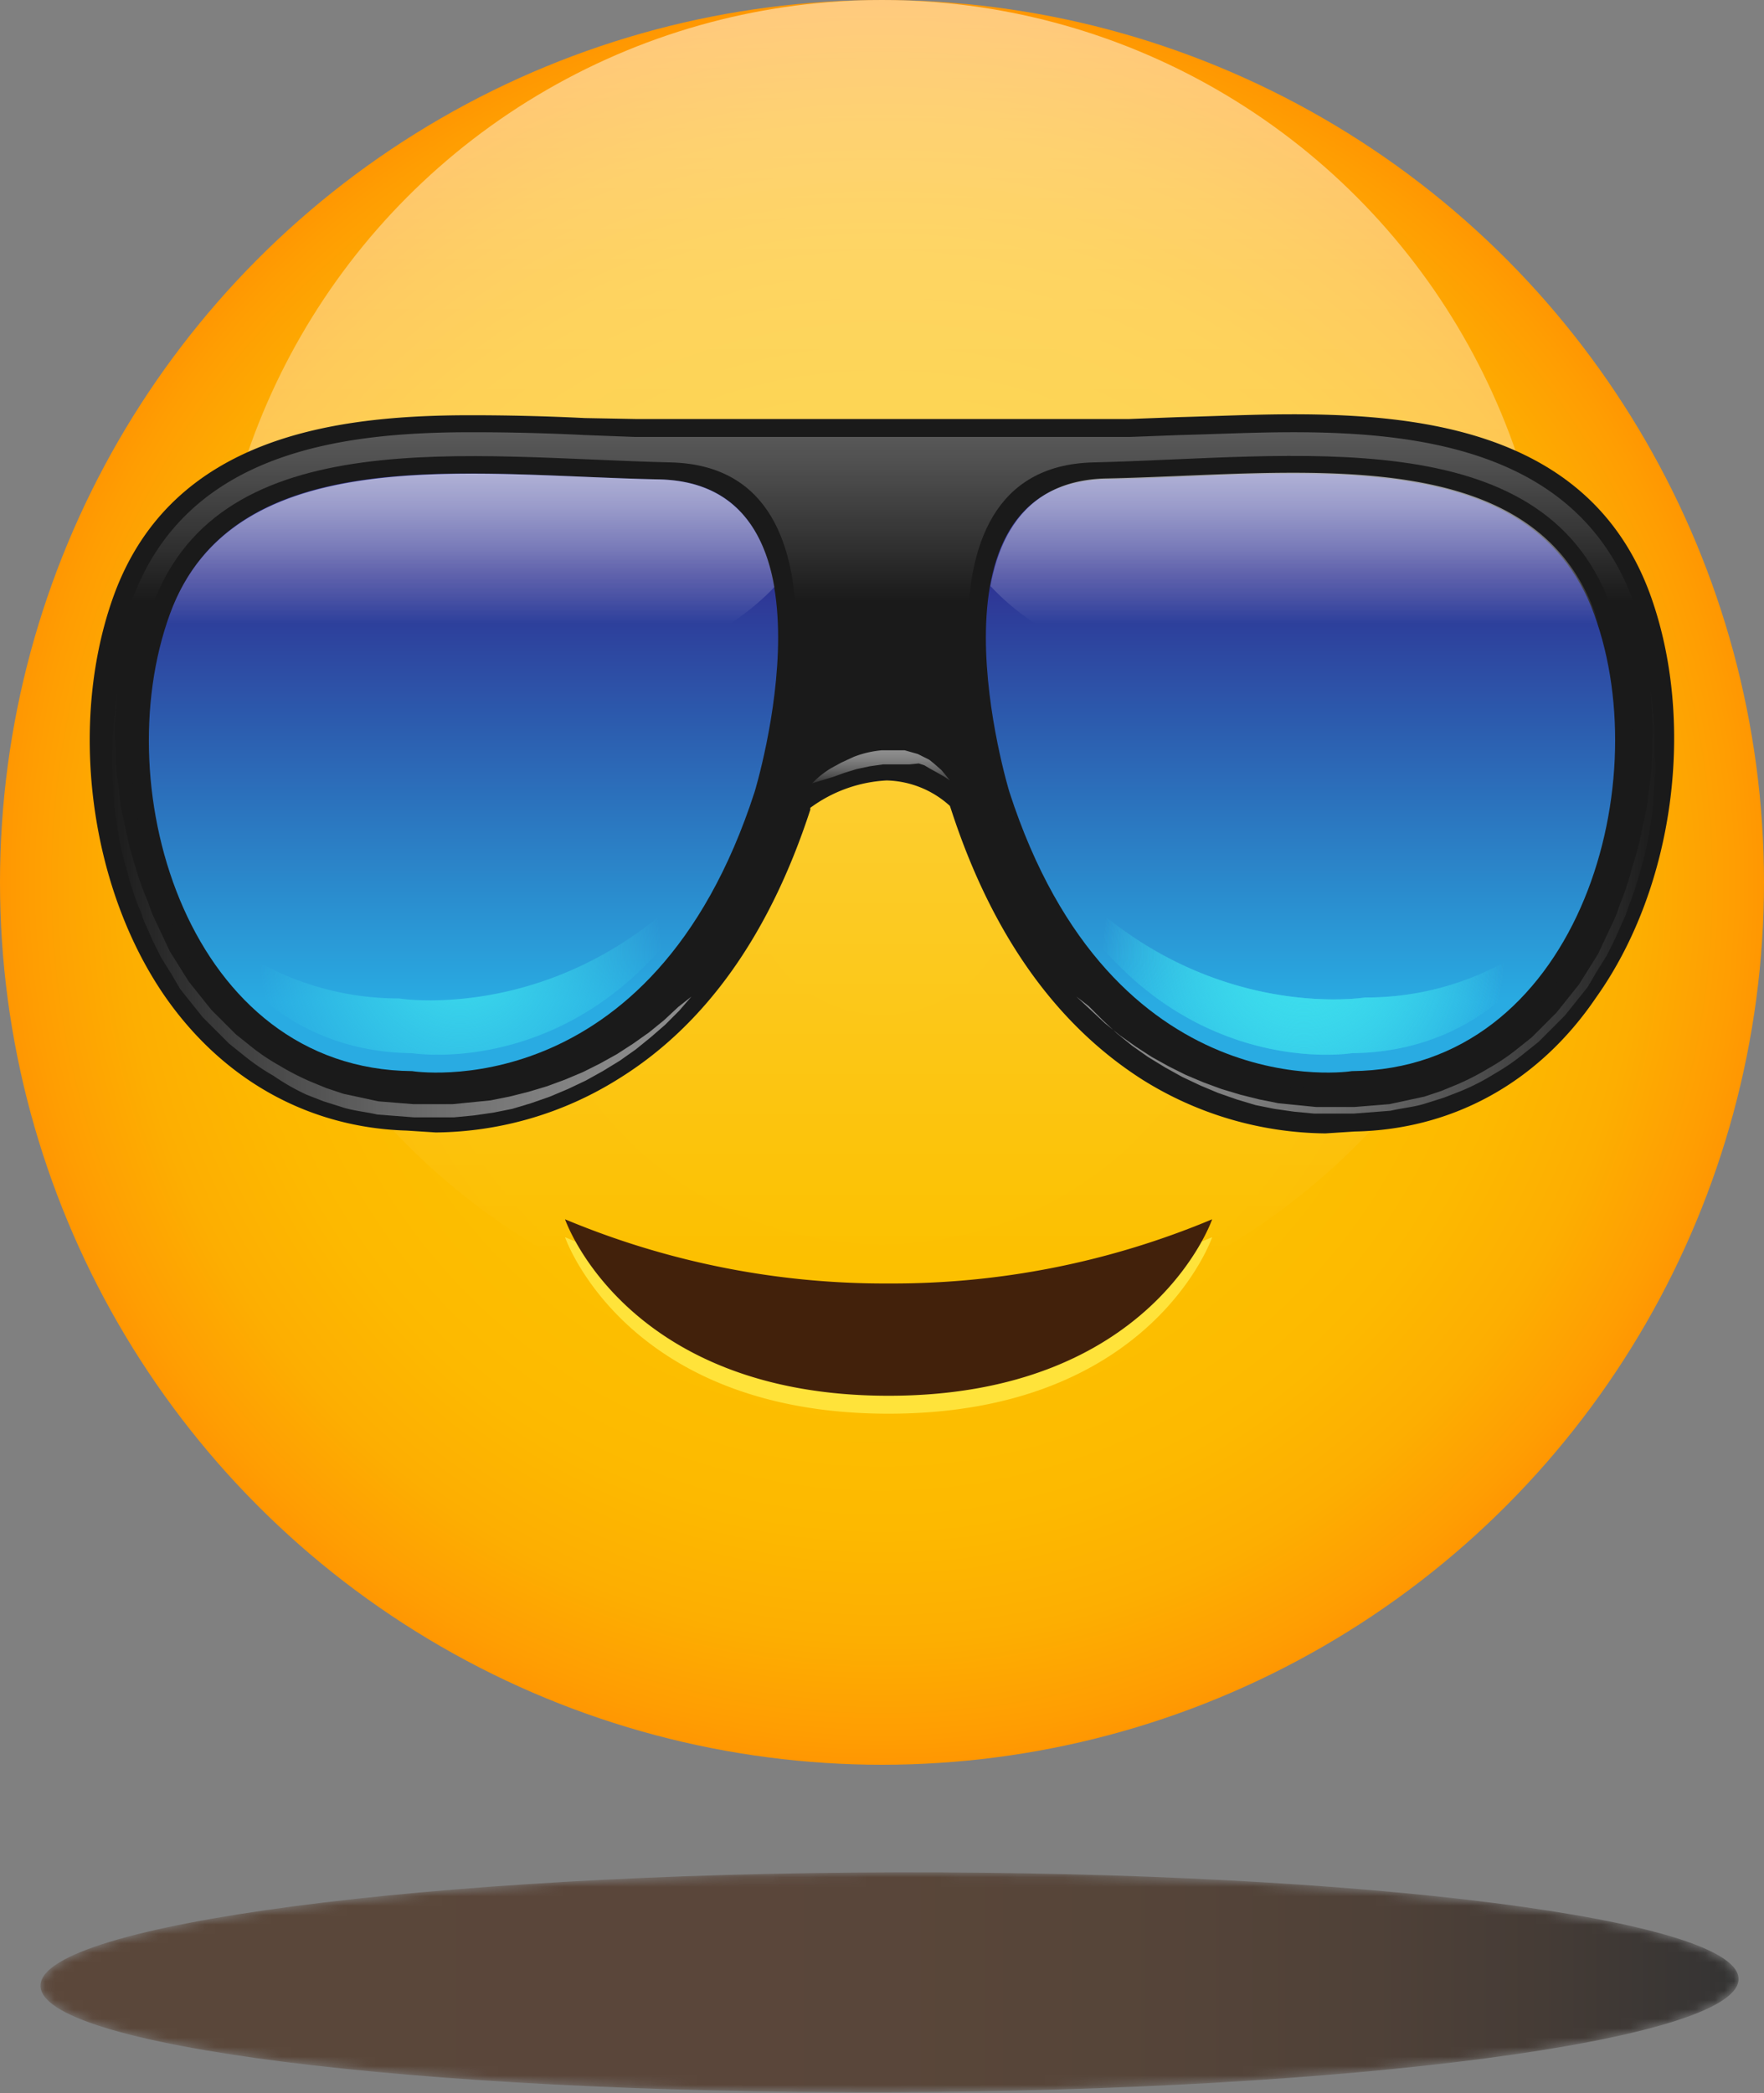 <svg xmlns="http://www.w3.org/2000/svg" xmlns:xlink="http://www.w3.org/1999/xlink" viewBox="0 0 187 221.8">
  <rect x="0" y="0" width="187" height="221.8" fill="#808080" stroke="none"/>
  <defs>
    <style>
      .cls-1 {
        fill: url(#radial-gradient);
      }

      .cls-2 {
        isolation: isolate;
      }

      .cls-3 {
        fill: url(#radial-gradient-2);
      }

      .cls-11, .cls-18, .cls-4, .cls-8 {
        opacity: 0.5;
      }

      .cls-11, .cls-14, .cls-17, .cls-18, .cls-4, .cls-8 {
        mix-blend-mode: screen;
      }

      .cls-4 {
        fill: url(#linear-gradient);
      }

      .cls-5 {
        fill: #ffe33a;
      }

      .cls-6 {
        fill: #42210b;
      }

      .cls-7 {
        fill: #1a1a1a;
      }

      .cls-9 {
        fill: url(#linear-gradient-2);
      }

      .cls-10 {
        fill: url(#linear-gradient-3);
      }

      .cls-11 {
        fill: url(#linear-gradient-4);
      }

      .cls-12 {
        fill: url(#linear-gradient-5);
      }

      .cls-13 {
        fill: url(#radial-gradient-3);
      }

      .cls-14, .cls-17 {
        opacity: 0.8;
      }

      .cls-14 {
        fill: url(#linear-gradient-6);
      }

      .cls-15 {
        fill: url(#linear-gradient-7);
      }

      .cls-16 {
        fill: url(#radial-gradient-5);
      }

      .cls-17 {
        fill: url(#linear-gradient-8);
      }

      .cls-18 {
        fill: url(#linear-gradient-9);
      }

      .cls-19 {
        mask: url(#mask);
      }

      .cls-20 {
        opacity: 0.6;
        fill: url(#linear-gradient-10);
      }
    </style>
    <radialGradient id="radial-gradient" cx="694.38" cy="270.21" r="54.49" gradientTransform="matrix(-1.65, 0, 0.01, -0.21, 1238.41, 264.84)" gradientUnits="userSpaceOnUse">
      <stop offset="0" stop-color="#fff"/>
      <stop offset="0.12" stop-color="#d2d2d1"/>
      <stop offset="0.3" stop-color="#949492"/>
      <stop offset="0.48" stop-color="#60605e"/>
      <stop offset="0.64" stop-color="#383835"/>
      <stop offset="0.78" stop-color="#1c1c18"/>
      <stop offset="0.91" stop-color="#0a0a06"/>
      <stop offset="1" stop-color="#040400"/>
    </radialGradient>
    <radialGradient id="radial-gradient-2" cx="93.5" cy="93.5" r="93.5" gradientUnits="userSpaceOnUse">
      <stop offset="0.02" stop-color="#fcc200"/>
      <stop offset="0.54" stop-color="#fcc000"/>
      <stop offset="0.73" stop-color="#fdb900"/>
      <stop offset="0.86" stop-color="#fdae01"/>
      <stop offset="0.97" stop-color="#ff9d02"/>
      <stop offset="1" stop-color="#ff9702"/>
    </radialGradient>
    <linearGradient id="linear-gradient" x1="93.5" y1="-2.42" x2="93.5" y2="133.6" gradientUnits="userSpaceOnUse">
      <stop offset="0" stop-color="#fff"/>
      <stop offset="1" stop-color="#fff" stop-opacity="0"/>
    </linearGradient>
    <linearGradient id="linear-gradient-2" x1="113.64" y1="95.75" x2="175.99" y2="95.75" gradientUnits="userSpaceOnUse">
      <stop offset="0" stop-color="#fff"/>
      <stop offset="0.09" stop-color="#fff" stop-opacity="0.98"/>
      <stop offset="0.22" stop-color="#fff" stop-opacity="0.91"/>
      <stop offset="0.36" stop-color="#fff" stop-opacity="0.8"/>
      <stop offset="0.52" stop-color="#fff" stop-opacity="0.65"/>
      <stop offset="0.69" stop-color="#fff" stop-opacity="0.45"/>
      <stop offset="0.86" stop-color="#fff" stop-opacity="0.21"/>
      <stop offset="1" stop-color="#fff" stop-opacity="0"/>
    </linearGradient>
    <linearGradient id="linear-gradient-3" x1="73.81" y1="95.75" x2="11.45" y2="95.75" xlink:href="#linear-gradient-2"/>
    <linearGradient id="linear-gradient-4" x1="93.5" y1="18.93" x2="93.5" y2="63.68" xlink:href="#linear-gradient-2"/>
    <linearGradient id="linear-gradient-5" x1="137.89" y1="55.55" x2="137.89" y2="106.21" gradientUnits="userSpaceOnUse">
      <stop offset="0.1" stop-color="#2e3192"/>
      <stop offset="1" stop-color="#29abe2"/>
    </linearGradient>
    <radialGradient id="radial-gradient-3" cx="138.2" cy="100.87" r="21.36" gradientUnits="userSpaceOnUse">
      <stop offset="0" stop-color="#3ddeed"/>
      <stop offset="1" stop-color="#3ddeed" stop-opacity="0"/>
    </radialGradient>
    <linearGradient id="linear-gradient-6" x1="137.95" y1="40.03" x2="137.95" y2="66.11" xlink:href="#linear-gradient-2"/>
    <linearGradient id="linear-gradient-7" x1="-2568.67" y1="55.55" x2="-2568.67" y2="106.21" gradientTransform="matrix(-1, 0, 0, 1, -2519.56, 0)" xlink:href="#linear-gradient-5"/>
    <radialGradient id="radial-gradient-5" cx="-2568.36" cy="100.87" r="21.36" gradientTransform="matrix(-1, 0, 0, 1, -2519.56, 0)" xlink:href="#radial-gradient-3"/>
    <linearGradient id="linear-gradient-8" x1="-2568.61" y1="40.03" x2="-2568.61" y2="66.11" gradientTransform="matrix(-1, 0, 0, 1, -2519.56, 0)" xlink:href="#linear-gradient-2"/>
    <linearGradient id="linear-gradient-9" x1="93.48" y1="79.51" x2="93.48" y2="83.51" xlink:href="#linear-gradient-2"/>
    <mask id="mask" x="4.3" y="198.43" width="180.03" height="23.32" maskUnits="userSpaceOnUse">
      <path class="cls-1" d="M4.3,210.3c.4-6.4,41.1-11.8,90.8-11.9s89.6,5,89.2,11.4-40.9,11.8-90.7,11.9S3.8,216.8,4.3,210.3Z"/>
    </mask>
    <linearGradient id="linear-gradient-10" x1="4.3" y1="210.09" x2="184.33" y2="210.09" gradientUnits="userSpaceOnUse">
      <stop offset="0" stop-color="#42210b"/>
      <stop offset="0.49" stop-color="#40200b"/>
      <stop offset="0.66" stop-color="#391d0a"/>
      <stop offset="0.79" stop-color="#2e1708"/>
      <stop offset="0.89" stop-color="#1d0e05"/>
      <stop offset="0.98" stop-color="#070301"/>
      <stop offset="1"/>
    </linearGradient>
  </defs>
  <title>Asset 3</title>
  <g class="cls-2">
    <g id="Layer_2" data-name="Layer 2">
      <g id="OBJECTS">
        <g>
          <circle class="cls-3" cx="93.5" cy="93.5" r="93.5"/>
          <circle class="cls-4" cx="93.5" cy="71.1" r="71.1"/>
          <g>
            <path class="cls-5" d="M128.5,131.1a87.7,87.7,0,0,1-34.3,6.8,87.7,87.7,0,0,1-34.3-6.8s6.4,18.7,34.3,18.7S128.5,131.1,128.5,131.1Z"/>
            <path class="cls-6" d="M94.2,147.9c27.9,0,34.3-18.7,34.3-18.7A87.6,87.6,0,0,1,94.2,136a87.7,87.7,0,0,1-34.3-6.8s6.4,18.7,34.3,18.7"/>
          </g>
          <g>
            <path class="cls-7" d="M174.9,62.9c-6.2-16.8-23.4-19-37.8-19-4.1,0-8.2.2-12.1.3l-5.3.2H67.4L62,44.3c-4-.2-8.1-.3-12.1-.3-14.3,0-31.6,2.2-37.8,19-4.9,13.4-2.7,30.9,5.4,42.6,6.2,8.9,15.3,13.9,25.6,14.2l3.1.2a37.1,37.1,0,0,0,19.4-5.7c9.2-5.7,16-15.3,20.3-28.5v-.2a14.9,14.9,0,0,1,8.1-2.9,10.3,10.3,0,0,1,6.7,2.7l.2.6c4.3,13.1,11.1,22.6,20.2,28.4a37.2,37.2,0,0,0,19.4,5.7l3.1-.2c10.4-.2,19.5-5.2,25.6-14.2C177.6,93.9,179.8,76.3,174.9,62.9Z"/>
            <g class="cls-8">
              <path class="cls-9" d="M114.1,105.6l1.5,1.4,1.5,1.4,1.6,1.3,1.7,1.2,1.7,1.1,1.8,1,1.8.9,1.9.8,1.9.7,2,.6,2,.5,2,.4,4,.4h4.1l3.7-.3,3.7-.8,1.8-.6,1.7-.7a26.8,26.8,0,0,0,3.3-1.7,22.1,22.1,0,0,0,3.1-2.1l1.5-1.2,1.3-1.3,1.3-1.3,1.2-1.5,1.2-1.5,1-1.6,1-1.6.8-1.7.8-1.7c.3-.6.5-1.2.7-1.8A30.4,30.4,0,0,0,173,92a35.5,35.5,0,0,0,1-3.7c.2-1.2.6-2.5.7-3.7s.4-2.5.4-3.8.1-2.5.1-3.8l-.2-3.8.4,3.8c.1,1.3,0,2.6.1,3.8s-.2,2.6-.2,3.8a13.5,13.5,0,0,1-.2,1.9l-.3,1.9a36,36,0,0,1-.9,3.8,31.4,31.4,0,0,1-1.2,3.7c-.2.6-.4,1.2-.7,1.8l-.8,1.8-.9,1.8-1,1.6-1,1.7-1.2,1.5-1.2,1.5-1.4,1.4-1.4,1.4-1.5,1.2a23.5,23.5,0,0,1-3.2,2.2,23.8,23.8,0,0,1-3.5,1.8l-1.8.7-1.9.6c-1.2.4-2.5.5-3.8.8l-3.9.3h-4.2l-2.1-.2-2.1-.3-2-.4-2-.6-2-.7-1.9-.8-1.9-.9-1.8-1-1.8-1.1-1.7-1.2-1.6-1.3-1.5-1.4-1.5-1.5Z"/>
            </g>
            <g class="cls-8">
              <path class="cls-10" d="M73.3,105.6,72,107.1l-1.5,1.5L69,109.9l-1.6,1.3-1.7,1.2-1.8,1.1-1.8,1-1.9.9-1.9.8-2,.7-2,.6-2,.4-2.1.3-2.1.2H43.9l-3.9-.3c-1.3-.3-2.6-.4-3.8-.8l-1.9-.6-1.8-.7A23.8,23.8,0,0,1,29,114a23.3,23.3,0,0,1-3.2-2.2l-1.5-1.2-1.4-1.4-1.4-1.4-1.2-1.5-1.2-1.5-1-1.7-1-1.6-.9-1.8-.8-1.8c-.3-.6-.4-1.2-.7-1.8a31.5,31.5,0,0,1-1.2-3.7,36.2,36.2,0,0,1-.9-3.8l-.3-1.9a13.7,13.7,0,0,1-.2-1.9c-.1-1.3-.2-2.6-.2-3.8s0-2.6.1-3.8l.4-3.8L12.2,77c0,1.3.1,2.5.1,3.8s.3,2.5.4,3.8.5,2.5.7,3.7a35.5,35.5,0,0,0,1,3.7,30.5,30.5,0,0,0,1.3,3.6c.2.6.4,1.2.7,1.8l.8,1.7.8,1.7,1,1.6,1,1.6,1.2,1.5,1.2,1.5,1.3,1.3,1.3,1.3,1.5,1.2a22,22,0,0,0,3.1,2.1,26.7,26.7,0,0,0,3.3,1.7l1.7.7,1.8.6,3.7.8,3.7.3H48l4-.4,2-.4,2-.5,2-.6,1.9-.7,1.9-.8,1.8-.9,1.8-1,1.7-1.1,1.7-1.2,1.6-1.3,1.5-1.4Z"/>
            </g>
            <path class="cls-11" d="M174.9,70.5a39.7,39.7,0,0,0-1.8-6.9c-5.8-15.7-22.3-17.8-36-17.8-4,0-8.1.2-12,.3l-5.3.2H67.3l-5.3-.2c-3.9-.2-8-.3-12-.3-13.7,0-30.2,2-36,17.8a39.8,39.8,0,0,0-1.8,6.9Z"/>
            <path class="cls-7" d="M105.2,84s-10.5-34.5,10.7-35,47.6-4.6,54.8,15.1-2.2,50.9-27.1,51.1C143.7,115.3,116.8,119.6,105.2,84Z"/>
            <path class="cls-7" d="M81.8,84s10.5-34.5-10.7-35S23.4,44.5,16.2,64.1s2.2,50.9,27.1,51.1C43.3,115.3,70.2,119.6,81.8,84Z"/>
            <path class="cls-12" d="M107,83.9S97,51.2,117.1,50.8s45.1-4.3,51.9,14.3-2.1,48.2-25.7,48.4C143.4,113.5,117.9,117.6,107,83.9Z"/>
            <path class="cls-13" d="M166.3,96.9c-4.5,8.5-12.2,14.6-23,14.7,0,0-21.3,3.5-33.3-21.8,15.1,19.1,34.7,15.9,34.7,15.9A30.6,30.6,0,0,0,166.3,96.9Z"/>
            <path class="cls-13" d="M166.3,96.9c-4.5,8.5-12.2,14.6-23,14.7,0,0-21.3,3.5-33.3-21.8,15.1,19.1,34.7,15.9,34.7,15.9A30.6,30.6,0,0,0,166.3,96.9Z"/>
            <path class="cls-14" d="M143.2,74.8A108.6,108.6,0,0,0,171,73.3a36.7,36.7,0,0,0-1.9-8.3c-6.8-18.6-31.9-14.7-51.9-14.3-7.8.2-11.1,5.3-12.2,11.4C113.9,71.7,131.2,74,143.2,74.8Z"/>
            <path class="cls-15" d="M80,83.9S90,51.2,69.9,50.8,24.8,46.4,18,65.1s2.1,48.2,25.7,48.4C43.6,113.5,69.1,117.6,80,83.9Z"/>
            <path class="cls-16" d="M20.7,96.9c4.5,8.5,12.2,14.6,23,14.7,0,0,21.3,3.5,33.3-21.8C61.9,109,42.3,105.8,42.3,105.8A30.6,30.6,0,0,1,20.7,96.9Z"/>
            <path class="cls-16" d="M20.7,96.9c4.5,8.5,12.2,14.6,23,14.7,0,0,21.3,3.5,33.3-21.8C61.9,109,42.3,105.8,42.3,105.8A30.6,30.6,0,0,1,20.7,96.9Z"/>
            <path class="cls-17" d="M43.8,74.8A108.6,108.6,0,0,1,16,73.3,36.7,36.7,0,0,1,18,65.1c6.8-18.6,31.9-14.7,51.9-14.3C77.7,51,81,56,82.1,62.2,73.1,71.7,55.8,74,43.8,74.8Z"/>
            <path class="cls-18" d="M86.1,83a9.8,9.8,0,0,1,2-1.6l1.1-.6,1.3-.6a10.9,10.9,0,0,1,3-.7h2.4l.7.2.7.2.6.3.6.3.5.4.8.7.5.6.4.5-.6-.4-.7-.4-.9-.5-.5-.3-.6-.2L96.4,81H93.6l-1.4.2-1.4.3-1.3.4-1.1.4Z"/>
          </g>
          <g class="cls-19">
            <path class="cls-20" d="M4.3,210.3c.4-6.4,41.1-11.8,90.8-11.9s89.6,5,89.2,11.4-40.9,11.8-90.7,11.9S3.8,216.8,4.3,210.3Z"/>
          </g>
        </g>
      </g>
    </g>
  </g>
</svg>

